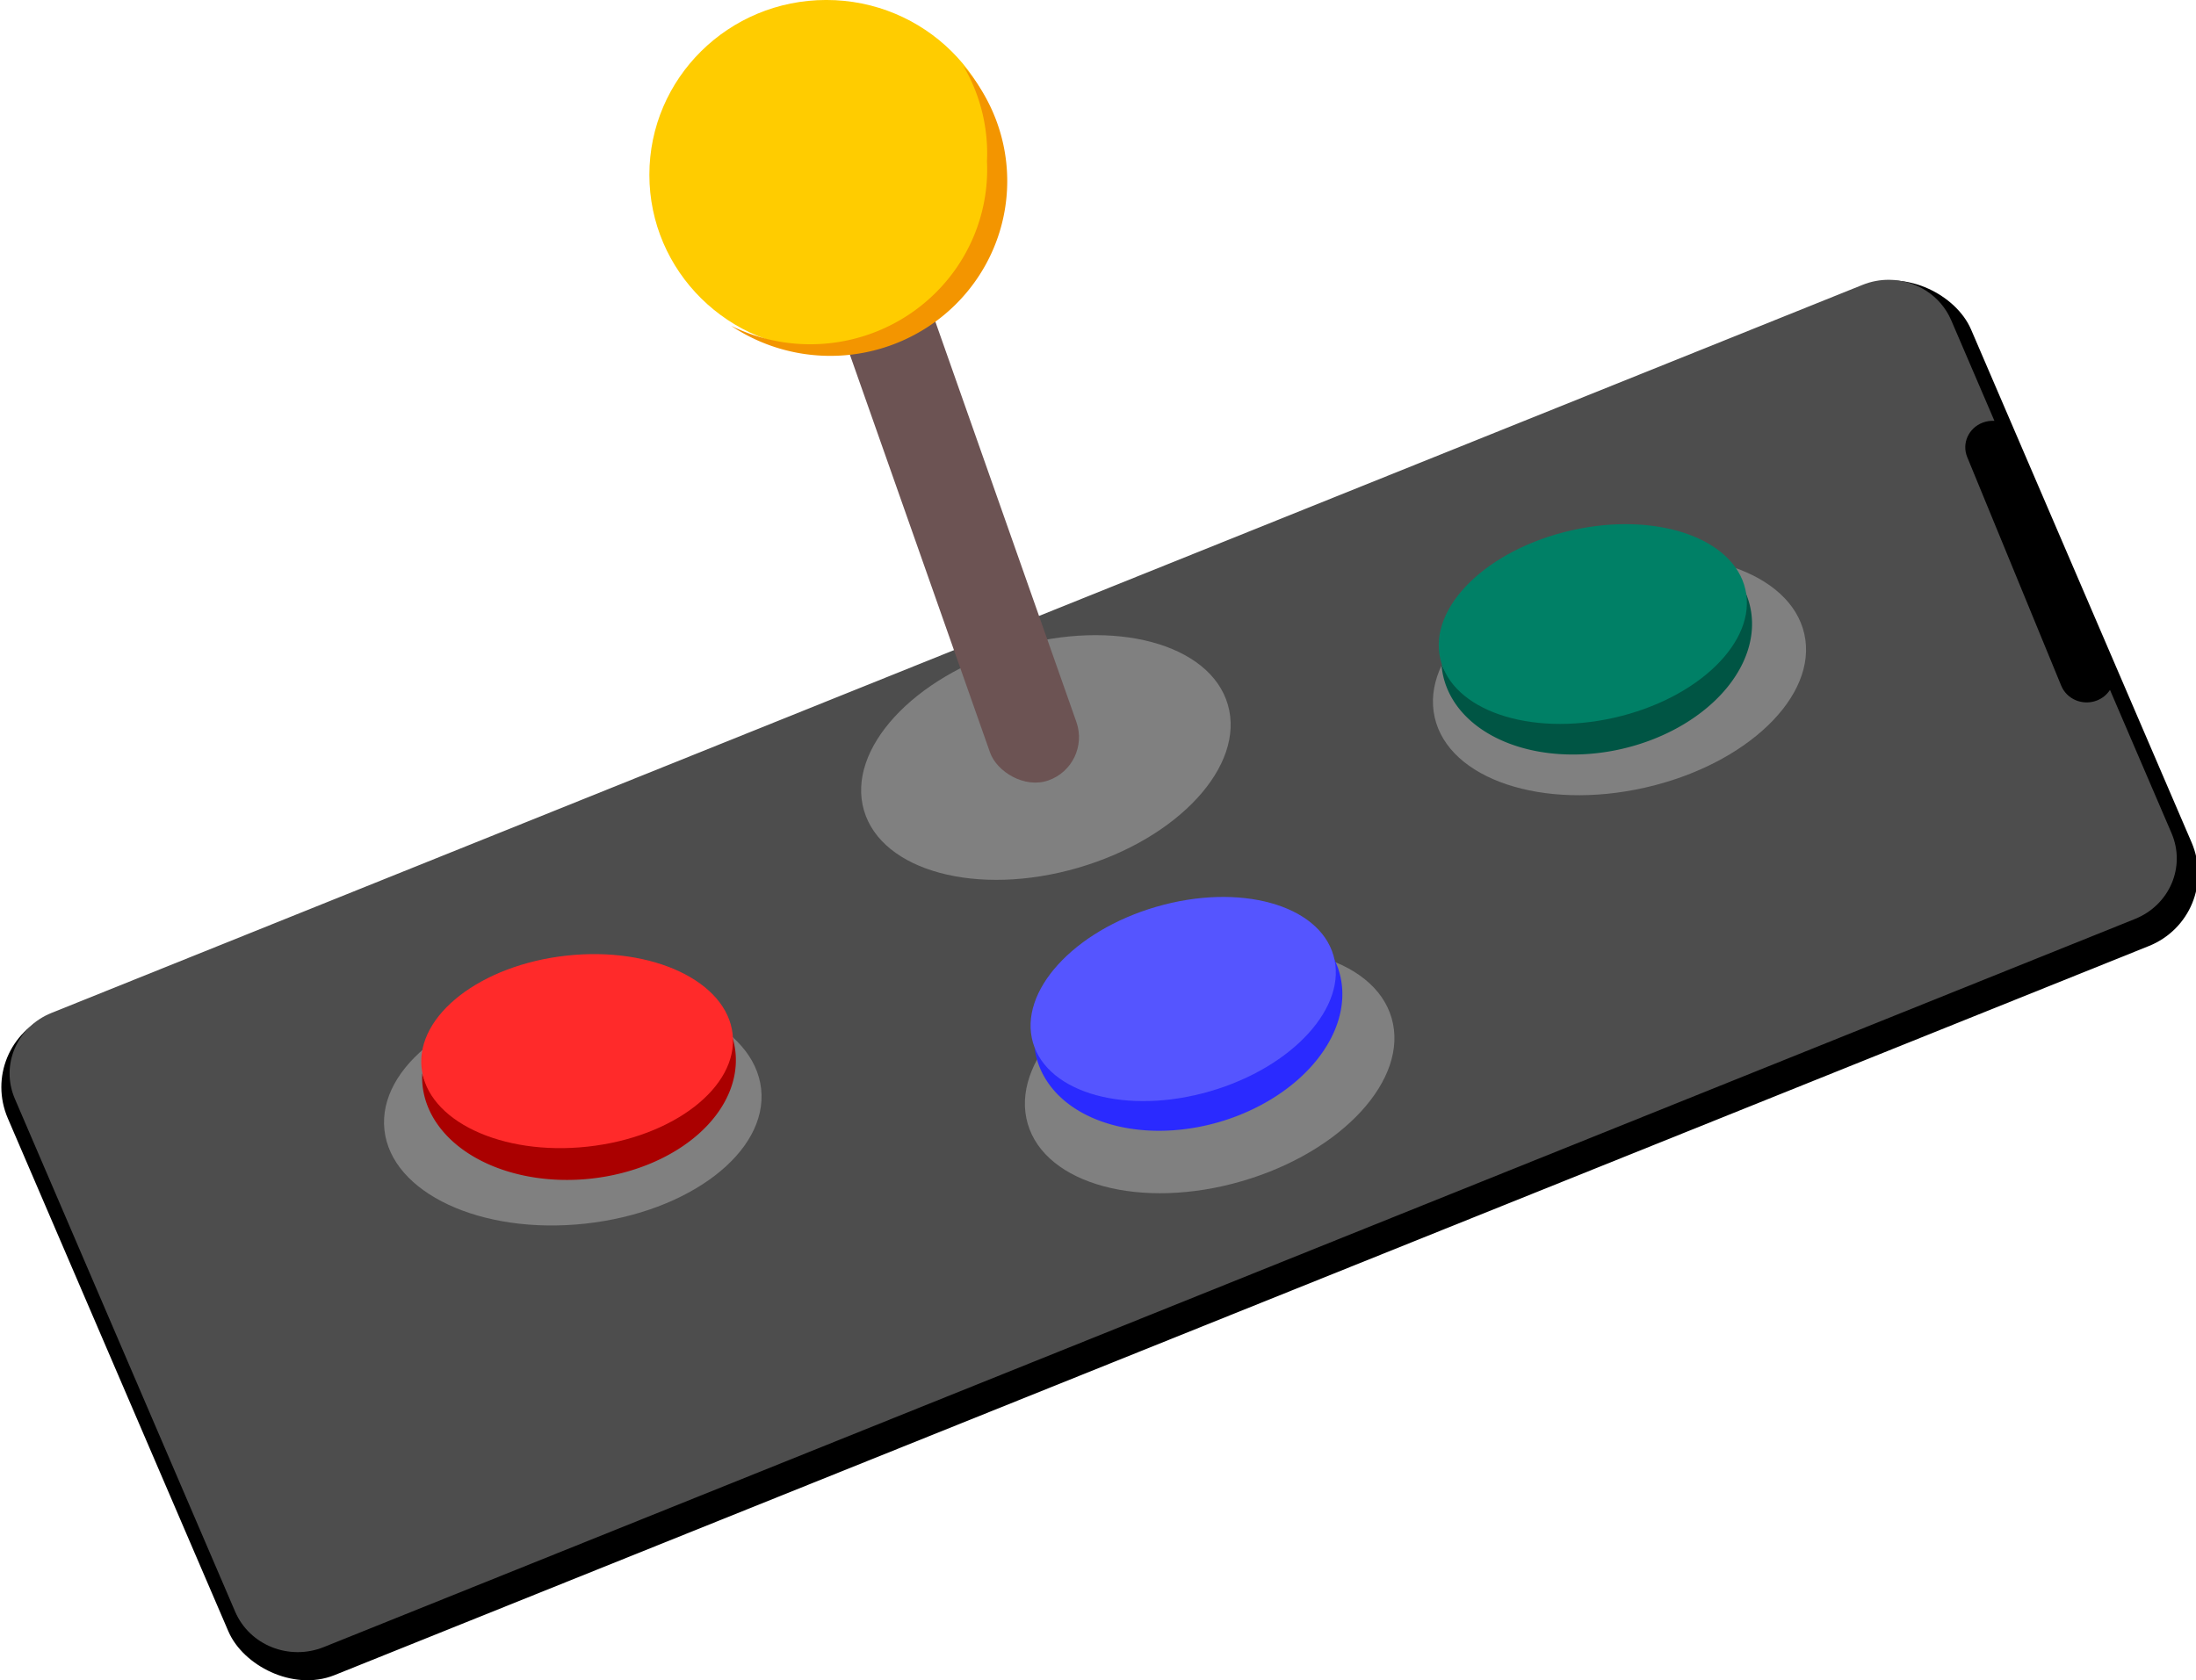 <svg width="217.26mm" height="166.28mm" version="1.1" viewBox="0 0 217.26 166.28" xmlns="http://www.w3.org/2000/svg">
 <g transform="translate(-232.38 -88.993)" style="mix-blend-mode:normal">
  <g fill="none" stroke-width="42.069">
   <rect x="-35.547" y="124.42" width="188.24" height="112.3"/>
   <rect x="-88.869" y="25.045" width="83.213" height="59.784"/>
   <rect x="50.675" y="-19.305" width="178.57" height="82.85"/>
   <ellipse cx="-43.228" cy="92.557" rx="45.641" ry="67.512"/>
   <ellipse cx="170.93" cy="69.578" rx="39.012" ry="43.034"/>
   <ellipse cx="97.329" cy="5.631" rx="109.39" ry="47.458"/>
   <ellipse cx="-103.76" cy="97.731" rx="55.501" ry="55.904"/>
   <rect x="-88.869" y="25.045" width="150" height="110.89"/>
  </g>
  <rect transform="matrix(.928 -.373 .395 .919 0 0)" x="136.79" y="265.68" width="206.48" height="68.292" ry="6.528" stroke="#000" stroke-width="2.819"/>
  <rect transform="matrix(.928 -.373 .395 .919 0 0)" x="136.79" y="265.68" width="206.48" height="68.292" ry="6.528" fill="none"/>
 </g>
 <g transform="translate(-232.38 -88.993)" style="mix-blend-mode:normal">
  <path d="m419.27 116.68c-0.872-5e-3 -1.761 0.157-2.619 0.502l-179.18 72.048c-3.434 1.381-5.049 5.167-3.623 8.49l21.796 50.755c1.427 3.323 5.34 4.886 8.774 3.505l179.18-72.048c3.434-1.381 5.049-5.167 3.622-8.49l-6.09-14.181c-0.296 0.46-0.739 0.836-1.301 1.053-1.397 0.538-2.969-0.118-3.525-1.47l-9.296-22.614c-0.556-1.352 0.121-2.873 1.519-3.411 0.385-0.148 0.783-0.203 1.17-0.18l-4.274-9.953c-1.07-2.492-3.539-3.994-6.155-4.007z" fill="#4d4d4d"/>
 </g>
 <g transform="translate(-232.38 -88.993)">
  <ellipse transform="rotate(-6.21)" cx="265.85" cy="228.88" rx="18.745" ry="11.368" fill="#808080"/>
  <path d="m304.75 191.35a9.508 15.478 83.79 0 1-14.392 10.603 9.508 15.478 83.79 0 1-16.206-6.738 10.943 15.566 83.79 0 0 0.036 1.216 10.943 15.566 83.79 0 0 16.658 9.195 10.943 15.566 83.79 0 0 14.292-12.562 10.943 15.566 83.79 0 0-0.387-1.713z" fill="#a00"/>
  <ellipse transform="rotate(-6.21)" cx="266.9" cy="223.19" rx="15.478" ry="9.508" fill="#ff2a2a"/>
  <ellipse transform="rotate(-16.195)" cx="283.71" cy="285.42" rx="18.745" ry="11.368" fill="#808080"/>
  <path d="m364.2 183.56a9.508 15.478 73.805 0 1-12.336 12.938 9.508 15.478 73.805 0 1-17.129-3.826 10.943 15.566 73.805 0 0 0.246 1.191 10.943 15.566 73.805 0 0 18 6.167 10.943 15.566 73.805 0 0 11.897-14.85 10.943 15.566 73.805 0 0-0.678-1.62z" fill="#2a2aff"/>
  <ellipse transform="rotate(-16.195)" cx="283.18" cy="277.86" rx="15.478" ry="9.508" fill="#55f"/>
  <ellipse transform="rotate(-12.723)" cx="348.64" cy="238.49" rx="18.745" ry="11.368" fill="#808080"/>
  <path d="m404.95 147.36a9.508 15.478 77.277 0 1-13.097 12.167 9.508 15.478 77.277 0 1-16.866-4.856 10.943 15.566 77.277 0 0 0.173 1.204 10.943 15.566 77.277 0 0 17.594 7.246 10.943 15.566 77.277 0 0 12.774-14.102 10.943 15.566 77.277 0 0-0.579-1.658z" fill="#054"/>
  <ellipse transform="rotate(-12.723)" cx="347.19" cy="232.93" rx="15.478" ry="9.508" fill="#008066"/>
 </g>
 <g transform="translate(-232.38 -88.993)">
  <ellipse transform="rotate(-16.195)" cx="276.8" cy="251.12" rx="18.745" ry="11.368" fill="#808080"/>
  <rect transform="rotate(-19.402)" x="257.27" y="208.71" width="9.061" height="59.721" ry="4.531" fill="#6c5353"/>
  <ellipse cx="314.13" cy="106.29" rx="17.505" ry="17.299" fill="#fc0"/>
  <path d="m327.69 95.508a17.505 17.299 0 0 1 2.355 8.667 17.505 17.299 0 0 1-0.019 0.792 17.505 17.299 0 0 1 0.019 0.795 17.505 17.299 0 0 1-17.504 17.299 17.505 17.299 0 0 1-7.823-1.824 17.505 17.299 0 0 0 9.808 2.971 17.505 17.299 0 0 0 17.504-17.299 17.505 17.299 0 0 0-4.34-11.401z" fill="#f39500"/>
 </g>
</svg>

